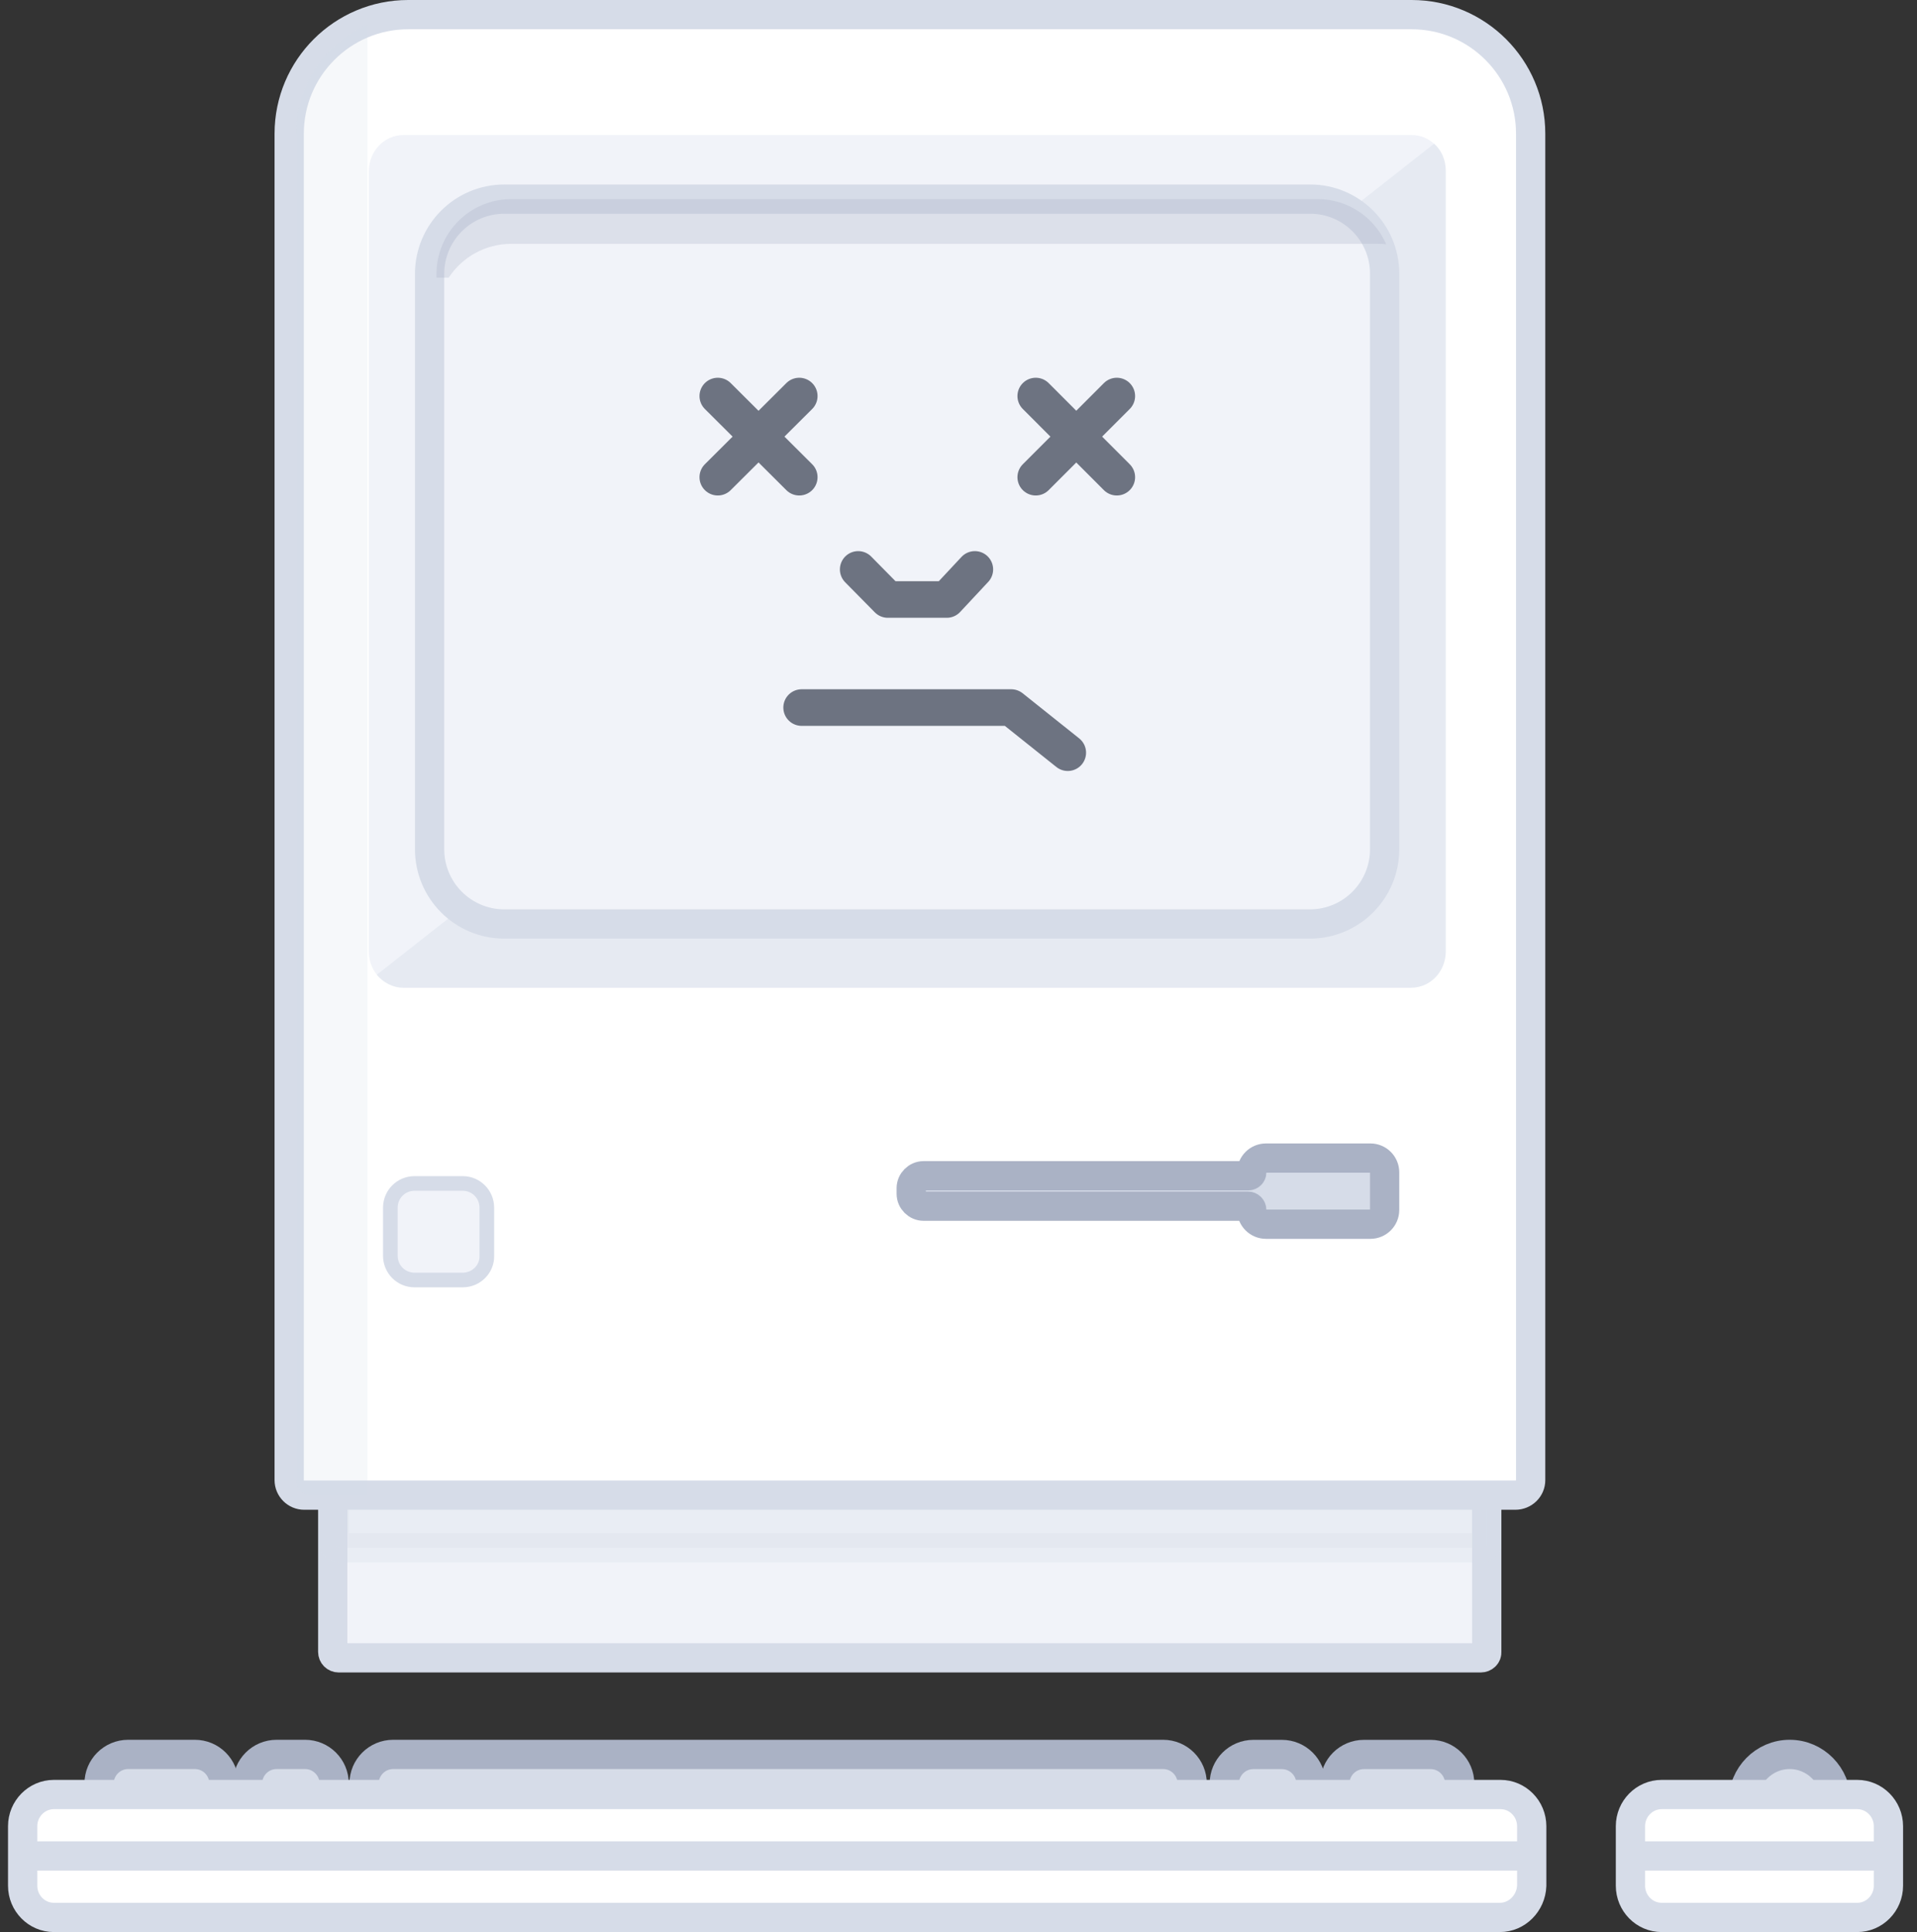<svg width="131" height="132" viewBox="0 0 131 132" fill="none" xmlns="http://www.w3.org/2000/svg">
<rect x="0" y="0" width="131" height="132" fill="#333333" stroke="none"/>
<path d="M101.187 113.265H23.148C22.917 113.265 22.737 113.085 22.737 112.854V98.504C22.737 96.681 24.225 95.192 26.047 95.192H98.288C100.109 95.192 101.597 96.681 101.597 98.504V112.854C101.623 113.085 101.418 113.265 101.187 113.265Z" fill="#F1F3F9" stroke="#D6DCE8" stroke-width="2" stroke-miterlimit="10"/>
<path opacity="0.3" d="M101.186 105.743H23.25C23.02 105.743 22.84 105.638 22.84 105.504V97.146C22.84 96.085 24.326 95.217 26.145 95.217H98.291C100.11 95.217 101.595 96.085 101.595 97.146V105.504C101.621 105.638 101.416 105.743 101.186 105.743Z" fill="#D6DCE8" stroke="#D6DCE8" stroke-width="2" stroke-miterlimit="10"/>
<path d="M103.547 102.149H20.788C20.224 102.149 19.762 101.687 19.762 101.122V9.138C19.762 4.645 23.405 1 27.894 1H96.467C100.956 1 104.599 4.645 104.599 9.138V101.122C104.599 101.687 104.137 102.149 103.547 102.149Z" fill="white" stroke="#D6DCE8" stroke-width="2" stroke-miterlimit="10"/>
<path d="M98.796 11.701V65.005C98.796 66.38 97.742 67.481 96.424 67.481H27.577C26.839 67.481 26.207 67.123 25.759 66.6C25.416 66.188 25.206 65.61 25.206 65.033V11.701C25.206 10.326 26.259 9.226 27.577 9.226H96.451C97.057 9.226 97.61 9.446 98.032 9.859C98.506 10.299 98.796 10.959 98.796 11.701Z" fill="#F1F3F9"/>
<path opacity="0.4" d="M98.796 11.661V65.003C98.796 66.379 97.741 67.481 96.424 67.481H27.562C26.825 67.481 26.192 67.123 25.744 66.6L98.005 9.816C98.506 10.257 98.796 10.917 98.796 11.661Z" fill="#D6DCE8"/>
<path d="M89.541 13.605H34.462C31.64 13.605 29.357 15.89 29.357 18.714V58.018C29.357 60.842 31.64 63.127 34.462 63.127H89.515C92.337 63.127 94.62 60.842 94.62 58.018V18.688C94.62 15.89 92.337 13.605 89.541 13.605Z" fill="#F1F3F9" stroke="#D6DCE8" stroke-width="2" stroke-miterlimit="10"/>
<path d="M76.318 27.058L70.778 32.602" stroke="#6D7381" stroke-width="2.5" stroke-miterlimit="10" stroke-linecap="round" stroke-linejoin="round"/>
<path d="M70.778 27.058L76.318 32.602" stroke="#6D7381" stroke-width="2.5" stroke-miterlimit="10" stroke-linecap="round" stroke-linejoin="round"/>
<path d="M54.618 27.058L49.051 32.602" stroke="#6D7381" stroke-width="2.5" stroke-miterlimit="10" stroke-linecap="round" stroke-linejoin="round"/>
<path d="M49.051 27.058L54.618 32.602" stroke="#6D7381" stroke-width="2.5" stroke-miterlimit="10" stroke-linecap="round" stroke-linejoin="round"/>
<path d="M58.645 38.903L60.672 40.958H64.698L66.617 38.903" stroke="#6D7381" stroke-width="2.5" stroke-miterlimit="10" stroke-linecap="round" stroke-linejoin="round"/>
<path d="M54.78 48.341H69.103L72.967 51.424" stroke="#6D7381" stroke-width="2.5" stroke-miterlimit="10" stroke-linecap="round" stroke-linejoin="round"/>
<path opacity="0.3" d="M94.729 16.692C93.95 14.88 92.147 13.605 90.056 13.605H34.938C32.114 13.605 29.829 15.89 29.829 18.714V18.971H30.662C31.574 17.579 33.147 16.66 34.938 16.66H94.164C94.355 16.66 94.544 16.671 94.729 16.692Z" fill="#AAB2C5"/>
<path d="M33.268 85.796H33.268L33.269 85.806C33.288 86.697 32.549 87.452 31.613 87.452H28.33C27.404 87.452 26.675 86.705 26.675 85.796V82.51C26.675 81.583 27.422 80.853 28.33 80.853H31.613C32.539 80.853 33.268 81.601 33.268 82.51V85.796Z" fill="#F1F3F9" stroke="#D6DCE8"/>
<path d="M86.513 83.639H93.645C94.183 83.639 94.62 83.203 94.62 82.664V80.097C94.62 79.557 94.183 79.121 93.645 79.121H86.513C85.974 79.121 85.538 79.557 85.538 80.097C85.538 80.224 85.435 80.328 85.307 80.328H63.117C62.655 80.328 62.27 80.713 62.27 81.175V81.56C62.27 82.022 62.655 82.407 63.117 82.407H85.281C85.423 82.407 85.538 82.522 85.538 82.664C85.538 83.203 85.974 83.639 86.513 83.639Z" fill="#D6DCE8" stroke="#AAB2C5" stroke-width="2" stroke-miterlimit="10"/>
<path opacity="0.2" d="M25.105 1.68C22.234 2.938 20.227 5.805 20.227 9.138V101.122C20.227 101.687 20.689 102.149 21.254 102.149H25.105V1.68Z" fill="#D6DCE8"/>
<path d="M122.3 126.315C124.055 126.315 125.477 124.871 125.477 123.089C125.477 121.307 124.055 119.863 122.3 119.863C120.545 119.863 119.122 121.307 119.122 123.089C119.122 124.871 120.545 126.315 122.3 126.315Z" fill="#D6DCE8" stroke="#AAB2C5" stroke-width="2" stroke-miterlimit="10"/>
<path d="M13.314 119.863H8.76C7.661 119.863 6.771 120.753 6.771 121.852C6.771 122.95 7.661 123.84 8.76 123.84H13.314C14.412 123.84 15.303 122.95 15.303 121.852C15.303 120.753 14.412 119.863 13.314 119.863Z" fill="#D6DCE8" stroke="#AAB2C5" stroke-width="2" stroke-miterlimit="10"/>
<path d="M20.845 119.863H18.903C17.805 119.863 16.914 120.753 16.914 121.852C16.914 122.95 17.805 123.84 18.903 123.84H20.845C21.944 123.84 22.834 122.95 22.834 121.852C22.834 120.753 21.944 119.863 20.845 119.863Z" fill="#D6DCE8" stroke="#AAB2C5" stroke-width="2" stroke-miterlimit="10"/>
<path d="M93.206 123.844L97.761 123.844C98.859 123.844 99.749 122.954 99.749 121.855C99.749 120.757 98.859 119.867 97.761 119.867L93.206 119.867C92.108 119.867 91.218 120.757 91.218 121.855C91.218 122.954 92.108 123.844 93.206 123.844Z" fill="#D6DCE8" stroke="#AAB2C5" stroke-width="2" stroke-miterlimit="10"/>
<path d="M85.652 123.844L87.595 123.844C88.693 123.844 89.584 122.954 89.584 121.855C89.584 120.757 88.693 119.867 87.595 119.867L85.652 119.867C84.554 119.867 83.663 120.757 83.663 121.855C83.663 122.954 84.554 123.844 85.652 123.844Z" fill="#D6DCE8" stroke="#AAB2C5" stroke-width="2" stroke-miterlimit="10"/>
<path d="M79.48 119.863H26.869C25.77 119.863 24.88 120.753 24.88 121.852C24.88 122.95 25.77 123.84 26.869 123.84H79.48C80.579 123.84 81.469 122.95 81.469 121.852C81.469 120.753 80.579 119.863 79.48 119.863Z" fill="#D6DCE8" stroke="#AAB2C5" stroke-width="2" stroke-miterlimit="10"/>
<path d="M102.494 131H3.681C2.506 131 1.548 130.028 1.548 128.834V126.801V124.768C1.548 123.575 2.506 122.603 3.681 122.603H102.538C103.713 122.603 104.671 123.575 104.671 124.768V128.834C104.627 130.028 103.669 131 102.494 131Z" fill="white" stroke="#D6DCE8" stroke-width="2" stroke-miterlimit="10"/>
<path d="M126.915 131H113.551C112.376 131 111.418 130.028 111.418 128.834V126.801V124.768C111.418 123.575 112.376 122.603 113.551 122.603H126.915C128.09 122.603 129.048 123.575 129.048 124.768V128.834C129.048 130.028 128.09 131 126.915 131Z" fill="white" stroke="#D6DCE8" stroke-width="2" stroke-miterlimit="10"/>
<path d="M104.627 126.801H1.548" stroke="#D6DCE8" stroke-width="2" stroke-miterlimit="10"/>
<path d="M129.048 126.801H111.461" stroke="#D6DCE8" stroke-width="2" stroke-miterlimit="10"/>
</svg>

